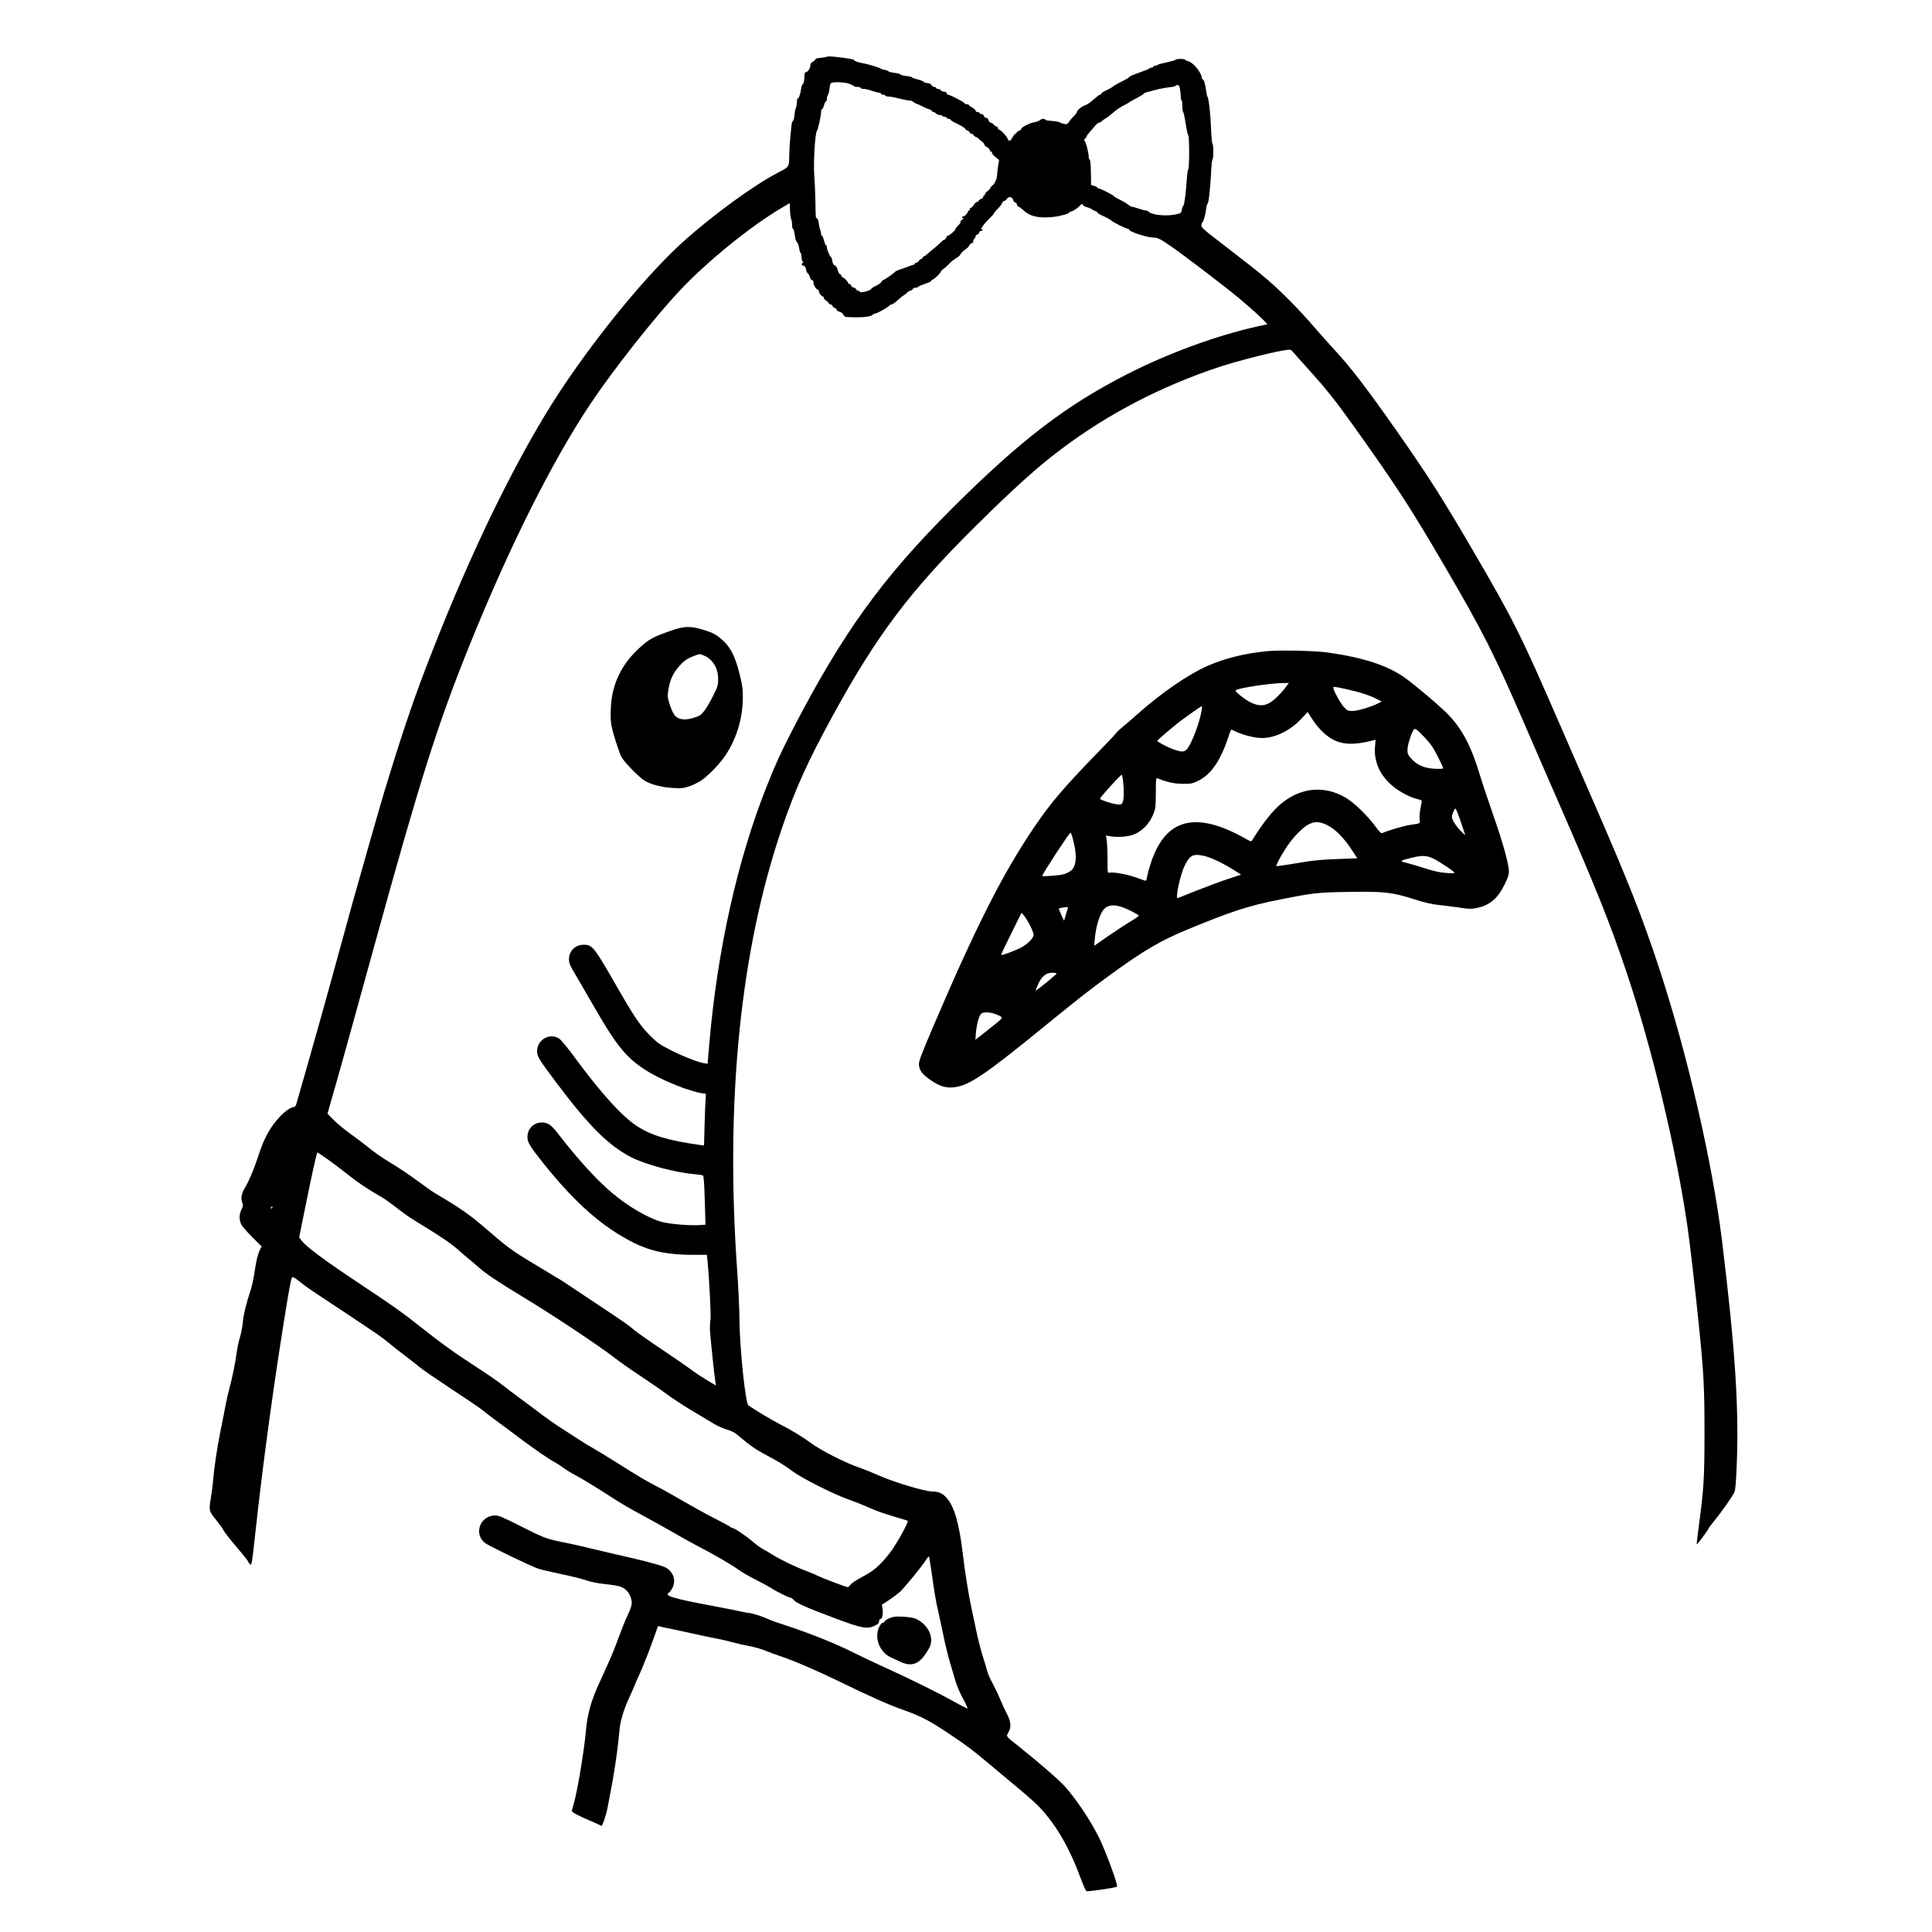 <?xml version="1.0" standalone="no"?>
<!DOCTYPE svg PUBLIC "-//W3C//DTD SVG 20010904//EN"
 "http://www.w3.org/TR/2001/REC-SVG-20010904/DTD/svg10.dtd">
<svg version="1.0" xmlns="http://www.w3.org/2000/svg"
 width="2000pt" height="2000pt" viewBox="0 0 2000 2000"
 preserveAspectRatio="xMidYMid meet">

<g transform="translate(0,2000) scale(0.1,-0.1)"
fill="#000000" stroke="none">
<path d="M8567 19414 c-3 -3 -70 -14 -104 -17 -13 -1 -23 -7 -23 -13 0 -6 -11
-16 -25 -22 -14 -7 -25 -20 -25 -31 0 -31 -21 -70 -42 -76 -10 -4 -18 -9 -19
-13 0 -4 -2 -29 -3 -55 -1 -27 -7 -52 -15 -56 -7 -5 -15 -28 -18 -52 -6 -49
-24 -99 -35 -99 -5 0 -8 -15 -8 -34 0 -19 -5 -47 -11 -63 -7 -15 -13 -50 -15
-77 -2 -28 -9 -53 -15 -57 -6 -3 -12 -19 -14 -35 -1 -16 -7 -72 -13 -124 -5
-52 -11 -142 -12 -199 -1 -121 1 -118 -114 -177 -253 -131 -681 -443 -990
-722 -430 -389 -1050 -1168 -1423 -1787 -422 -700 -845 -1599 -1243 -2640
-134 -350 -264 -740 -420 -1255 -43 -142 -251 -871 -329 -1150 -62 -226 -177
-642 -232 -845 -61 -222 -159 -571 -256 -910 -47 -165 -90 -315 -95 -332 -5
-19 -16 -33 -24 -33 -32 0 -93 -42 -149 -102 -98 -106 -160 -217 -216 -390
-47 -144 -99 -268 -140 -337 -41 -68 -49 -114 -29 -166 8 -20 6 -35 -10 -65
-25 -50 -26 -110 -1 -158 11 -20 62 -79 115 -131 l95 -94 -16 -30 c-24 -47
-40 -113 -58 -236 -9 -63 -27 -146 -40 -185 -46 -139 -74 -252 -81 -331 -4
-44 -17 -115 -30 -158 -13 -43 -28 -115 -34 -160 -13 -101 -44 -252 -76 -374
-14 -51 -31 -125 -38 -165 -7 -40 -31 -163 -54 -273 -37 -186 -63 -362 -78
-530 -3 -38 -12 -108 -20 -154 -23 -139 -22 -142 52 -234 36 -45 69 -91 74
-102 9 -22 76 -107 188 -238 39 -47 72 -90 72 -95 0 -5 8 -16 18 -25 17 -16
19 -4 51 286 85 785 202 1639 337 2454 31 186 42 233 54 233 8 0 40 -21 70
-46 30 -25 93 -71 140 -102 47 -31 191 -126 320 -212 336 -223 408 -273 470
-326 30 -26 100 -81 155 -122 55 -42 126 -97 157 -123 31 -26 144 -104 250
-174 309 -205 370 -246 417 -284 24 -20 89 -70 146 -111 56 -41 163 -120 236
-176 145 -108 293 -210 349 -239 19 -10 57 -35 85 -55 27 -20 86 -57 130 -80
94 -51 233 -137 400 -245 66 -43 192 -117 280 -163 88 -47 230 -126 315 -175
85 -50 209 -119 275 -153 162 -83 359 -198 420 -244 28 -21 106 -66 175 -101
69 -35 144 -76 167 -91 49 -33 182 -98 199 -98 7 0 21 -11 31 -23 24 -31 126
-77 423 -188 283 -106 338 -116 414 -79 36 17 46 27 46 46 0 14 6 24 14 24 19
0 30 52 22 105 l-7 43 71 46 c38 25 91 65 117 88 49 46 227 263 269 330 14 22
28 38 30 35 3 -3 14 -65 24 -139 32 -227 49 -330 70 -418 11 -47 36 -164 56
-260 19 -96 53 -231 74 -300 21 -69 46 -152 55 -185 9 -33 41 -107 71 -163 31
-57 53 -106 51 -109 -3 -2 -71 32 -152 78 -162 90 -481 247 -730 359 -88 40
-227 106 -309 147 -204 102 -468 206 -791 310 -27 9 -68 25 -90 35 -50 24
-160 59 -188 60 -12 0 -47 7 -77 14 -30 7 -165 34 -300 59 -406 76 -510 107
-456 137 9 5 26 28 37 50 36 71 16 150 -53 201 -30 23 -172 64 -388 113 -85
19 -245 57 -355 83 -110 27 -259 61 -332 75 -176 35 -207 47 -453 172 -174 88
-221 107 -255 106 -93 -1 -165 -73 -165 -164 0 -52 27 -100 72 -128 70 -44
477 -239 538 -258 36 -12 144 -37 240 -57 96 -20 209 -47 250 -62 41 -14 107
-29 145 -34 196 -23 217 -28 257 -54 46 -30 77 -91 78 -149 0 -25 -14 -67 -40
-121 -22 -45 -64 -149 -94 -231 -29 -82 -77 -201 -106 -264 -29 -63 -74 -162
-100 -220 -82 -180 -120 -318 -135 -490 -19 -214 -90 -637 -129 -765 -9 -27
-16 -56 -16 -62 0 -14 73 -53 205 -108 50 -21 94 -42 99 -46 10 -9 50 106 66
191 65 328 100 553 124 810 9 92 45 208 102 331 30 65 54 120 54 123 0 3 24
58 54 123 29 65 84 202 121 304 l67 186 66 -15 c37 -7 157 -33 267 -57 110
-24 238 -51 285 -60 47 -9 110 -23 140 -32 78 -21 113 -29 210 -48 47 -10 114
-30 150 -45 36 -15 97 -38 135 -50 140 -46 381 -149 620 -265 311 -152 503
-238 652 -291 203 -72 282 -114 503 -262 180 -121 226 -156 396 -299 44 -37
167 -139 272 -227 106 -87 220 -188 253 -224 176 -187 314 -428 430 -746 24
-65 49 -121 57 -123 16 -7 303 36 315 46 14 13 -117 370 -189 514 -89 177
-226 382 -346 519 -58 66 -261 243 -473 412 -152 122 -140 107 -116 152 31 58
27 111 -15 191 -19 37 -51 105 -70 151 -18 45 -54 119 -78 165 -25 45 -50 102
-56 127 -6 25 -27 92 -45 150 -19 58 -50 179 -69 270 -19 91 -42 199 -51 240
-32 152 -65 360 -90 570 -36 297 -86 471 -162 560 -44 51 -85 70 -154 70 -74
0 -403 99 -554 167 -55 25 -137 58 -182 74 -158 53 -411 181 -523 264 -80 59
-191 127 -310 188 -90 46 -273 156 -333 199 -30 21 -88 575 -92 873 -1 127
-12 363 -24 525 -124 1759 33 3314 463 4575 137 404 264 685 522 1158 462 845
803 1298 1491 1978 394 390 633 605 878 789 487 367 1034 651 1636 851 182 60
525 148 663 171 78 12 78 12 98 -12 11 -14 89 -101 174 -195 173 -192 268
-311 453 -570 437 -612 591 -848 931 -1430 416 -712 526 -929 867 -1719 69
-160 219 -506 334 -768 383 -877 530 -1245 697 -1743 264 -786 514 -1829 631
-2635 23 -156 80 -647 115 -995 53 -512 61 -664 61 -1145 -1 -479 -7 -574 -65
-1005 -10 -77 -17 -141 -16 -143 4 -4 112 140 119 158 3 8 28 44 57 78 84 104
197 264 214 305 12 29 18 103 26 318 21 583 -21 1202 -155 2294 -100 809 -357
1921 -647 2805 -173 527 -322 905 -693 1755 -84 193 -228 523 -320 735 -413
952 -493 1115 -908 1825 -323 555 -471 786 -792 1245 -326 464 -486 673 -661
860 -49 53 -143 159 -209 235 -144 168 -331 357 -479 484 -105 89 -163 135
-521 411 -137 105 -160 127 -158 148 1 14 6 28 11 31 11 8 30 75 38 139 4 28
10 52 14 52 11 0 29 160 37 319 3 78 10 141 15 141 4 0 8 36 8 80 0 44 -4 80
-8 80 -5 0 -12 69 -15 153 -5 151 -25 327 -38 337 -3 3 -9 30 -13 60 -8 67
-24 120 -37 120 -5 0 -9 7 -9 15 0 52 -91 162 -142 172 -15 3 -28 9 -28 14 0
5 -22 9 -50 9 -27 0 -50 -4 -50 -8 0 -5 -41 -16 -90 -27 -50 -10 -93 -22 -96
-26 -3 -5 -14 -9 -25 -9 -10 0 -19 -4 -19 -10 0 -5 -9 -10 -19 -10 -11 0 -21
-4 -23 -8 -1 -5 -46 -23 -98 -41 -52 -18 -100 -38 -105 -44 -11 -13 -25 -22
-106 -63 -30 -15 -56 -30 -59 -33 -8 -10 -43 -30 -87 -51 -24 -11 -43 -25 -43
-30 0 -6 -6 -10 -13 -10 -7 0 -37 -23 -67 -50 -30 -28 -66 -53 -80 -57 -32 -8
-90 -52 -90 -68 0 -7 -15 -28 -33 -46 -19 -19 -41 -46 -51 -61 -15 -23 -23
-26 -49 -21 -18 3 -38 10 -45 16 -7 5 -44 12 -82 15 -39 2 -70 9 -70 13 0 14
-40 10 -56 -5 -7 -8 -33 -17 -56 -21 -50 -8 -138 -54 -138 -72 0 -7 -6 -13
-13 -13 -7 0 -20 -8 -29 -19 -8 -10 -20 -20 -24 -22 -5 -2 -16 -17 -24 -33
-20 -40 -38 -43 -50 -10 -11 28 -74 94 -91 94 -5 0 -9 7 -9 15 0 8 -6 15 -13
15 -7 0 -20 9 -30 20 -9 11 -24 20 -32 20 -8 0 -17 11 -21 25 -4 15 -13 25
-24 25 -10 0 -22 9 -25 20 -3 11 -15 20 -26 20 -10 0 -19 5 -19 10 0 6 -9 10
-20 10 -11 0 -20 6 -20 13 0 8 -16 22 -35 33 -19 10 -35 22 -35 26 0 5 -9 8
-20 8 -10 0 -23 6 -27 13 -9 14 -152 88 -170 87 -7 0 -13 7 -13 15 0 9 -9 15
-24 15 -13 0 -29 7 -36 15 -7 8 -21 15 -31 15 -11 0 -19 5 -19 10 0 6 -8 10
-18 10 -9 0 -23 9 -30 20 -7 12 -23 20 -41 20 -16 0 -34 6 -40 13 -6 8 -36 19
-66 26 -30 7 -55 16 -55 20 0 5 -26 11 -57 14 -32 3 -59 11 -61 16 -2 6 -30
13 -63 17 -32 4 -59 10 -59 14 0 4 -17 11 -37 15 -21 4 -40 10 -43 13 -7 10
-138 50 -185 57 -48 7 -95 24 -95 35 0 11 -263 44 -273 34z m224 -281 c27 -10
49 -21 49 -25 0 -5 16 -8 35 -8 19 0 35 -4 35 -10 0 -5 13 -10 28 -10 16 0 55
-9 88 -20 32 -11 67 -20 77 -20 9 0 17 -4 17 -10 0 -5 9 -10 19 -10 11 0 23
-4 26 -10 3 -5 21 -10 38 -10 18 0 65 -9 106 -20 41 -11 87 -20 102 -20 15 0
34 -6 41 -14 8 -7 25 -17 38 -21 14 -4 39 -15 56 -25 17 -9 47 -23 67 -29 20
-7 37 -17 37 -22 0 -5 6 -9 14 -9 7 0 19 -7 26 -15 7 -8 23 -15 36 -15 12 0
26 -4 29 -10 3 -5 15 -10 26 -10 10 0 19 -4 19 -10 0 -5 9 -10 20 -10 11 0 20
-4 20 -10 0 -5 33 -25 74 -44 40 -19 76 -42 79 -50 4 -9 12 -16 19 -16 7 0 19
-9 26 -20 7 -12 16 -19 21 -16 4 3 14 -4 21 -15 8 -10 20 -19 26 -19 7 0 14
-4 16 -8 2 -4 18 -18 36 -31 17 -12 32 -29 32 -37 0 -8 11 -20 25 -26 13 -6
27 -19 30 -30 4 -10 11 -18 16 -18 5 0 9 -7 9 -15 0 -8 17 -27 38 -43 35 -25
38 -30 30 -57 -4 -17 -11 -64 -14 -105 -3 -41 -10 -76 -15 -78 -5 -2 -9 -10
-9 -17 0 -8 -11 -22 -25 -33 -14 -11 -25 -25 -25 -31 0 -6 -13 -20 -30 -32
-16 -12 -27 -26 -24 -31 3 -4 0 -8 -5 -8 -6 0 -11 -7 -11 -15 0 -9 -11 -20
-25 -25 -14 -5 -25 -14 -25 -20 0 -5 -7 -10 -15 -10 -9 0 -24 -13 -33 -30 -9
-16 -23 -30 -29 -30 -7 0 -13 -7 -13 -15 0 -8 -4 -15 -10 -15 -5 0 -10 -4 -10
-10 0 -15 -33 -50 -47 -50 -17 0 -17 -20 0 -21 6 0 2 -5 -11 -11 -13 -6 -21
-17 -18 -23 2 -7 -9 -24 -25 -39 -16 -15 -29 -33 -29 -39 0 -13 -63 -67 -79
-67 -5 0 -13 -9 -16 -20 -3 -11 -11 -20 -17 -20 -5 0 -22 -12 -37 -27 -15 -16
-47 -44 -71 -63 -25 -19 -54 -44 -66 -56 -12 -12 -29 -24 -38 -27 -9 -4 -16
-11 -16 -17 0 -5 -6 -10 -13 -10 -7 0 -18 -9 -25 -20 -7 -11 -19 -20 -27 -20
-8 0 -15 -4 -15 -10 0 -5 -5 -10 -11 -10 -6 0 -25 -6 -42 -14 -18 -8 -57 -21
-87 -31 -30 -9 -60 -23 -66 -30 -12 -16 -112 -85 -123 -85 -3 0 -12 -9 -19
-21 -7 -11 -33 -29 -58 -40 -24 -11 -44 -24 -44 -28 0 -5 -12 -13 -27 -19 -44
-16 -93 -23 -93 -12 0 6 -7 10 -15 10 -9 0 -18 6 -21 14 -3 8 -16 17 -30 20
-13 4 -24 13 -24 21 0 8 -7 15 -15 15 -8 0 -15 4 -15 9 0 14 -45 61 -59 61 -6
0 -11 7 -11 15 0 8 -6 15 -13 15 -7 0 -18 20 -25 44 -7 28 -18 45 -30 48 -13
4 -21 18 -26 47 -3 22 -10 41 -14 41 -10 0 -42 76 -42 100 0 11 -4 20 -8 20
-5 0 -15 23 -22 50 -7 28 -17 50 -22 50 -4 0 -8 9 -8 20 0 10 -4 29 -9 42 -6
13 -13 44 -16 71 -3 26 -11 47 -18 47 -13 0 -14 3 -16 185 -2 72 -6 182 -11
245 -12 143 8 465 28 479 10 7 42 156 42 194 0 15 4 27 10 27 5 0 14 18 20 40
6 22 15 40 20 40 6 0 10 13 10 28 0 15 5 33 11 39 5 5 13 35 16 66 4 40 10 57
22 60 41 11 137 6 182 -10z m3425 -60 c4 -27 8 -63 8 -80 0 -18 4 -33 8 -33 4
0 8 -27 8 -60 0 -33 4 -60 8 -60 4 0 16 -54 26 -120 10 -66 22 -120 27 -120 5
0 9 -79 9 -175 0 -96 -4 -175 -8 -175 -5 0 -12 -46 -16 -102 -9 -140 -27 -278
-36 -278 -5 0 -11 -17 -15 -38 -6 -37 -9 -39 -56 -50 -97 -23 -251 -9 -287 25
-7 7 -19 13 -25 14 -21 1 -41 6 -90 23 -26 9 -54 16 -61 16 -7 0 -24 10 -37
21 -13 12 -52 35 -86 51 -35 17 -63 34 -63 38 0 9 -141 80 -158 80 -7 0 -12 4
-12 8 0 4 -15 12 -32 17 l-33 10 -2 130 c-1 78 -6 131 -13 133 -5 2 -10 16
-10 30 0 42 -30 156 -42 163 -8 5 -6 12 5 24 10 9 17 20 17 25 0 5 12 23 28
39 15 17 40 46 56 66 16 19 35 35 43 35 7 0 21 8 31 18 10 9 29 23 43 30 14 7
43 30 65 50 36 34 85 66 144 95 14 6 27 15 30 18 3 4 38 24 78 44 39 21 72 41
72 45 0 4 10 10 23 13 12 3 56 15 97 26 41 11 105 23 142 27 38 4 68 11 68 15
0 5 9 9 19 9 16 0 21 -10 27 -47z m-1727 -1144 c6 -17 15 -28 20 -24 6 3 13
-6 17 -20 3 -14 11 -25 18 -25 6 0 29 -17 51 -37 69 -65 162 -85 315 -68 70 8
160 34 160 46 0 5 7 9 16 9 18 0 70 35 97 64 17 19 19 19 28 4 5 -9 24 -20 42
-23 17 -4 39 -13 47 -20 8 -7 25 -16 38 -19 12 -4 22 -11 22 -16 0 -5 30 -23
68 -40 37 -17 72 -37 77 -44 11 -14 157 -86 174 -86 6 0 11 -4 11 -9 0 -18
165 -74 235 -79 68 -5 73 -7 190 -87 105 -71 432 -319 640 -484 103 -82 263
-222 318 -278 l47 -49 -102 -23 c-423 -94 -918 -275 -1343 -491 -638 -325
-1104 -681 -1816 -1390 -728 -726 -1140 -1297 -1660 -2305 -114 -220 -176
-356 -265 -583 -300 -753 -509 -1692 -591 -2655 l-18 -209 -39 6 c-62 10 -221
73 -351 139 -104 53 -131 72 -206 147 -102 101 -168 200 -354 525 -227 395
-242 415 -335 415 -85 0 -150 -65 -150 -150 0 -35 9 -61 41 -115 23 -39 109
-186 191 -329 165 -286 237 -397 325 -501 121 -144 292 -255 554 -360 110 -45
248 -85 288 -85 19 0 21 -4 16 -52 -3 -29 -8 -151 -11 -270 l-6 -216 -32 4
c-333 46 -512 99 -661 196 -156 101 -374 342 -646 712 -69 94 -140 181 -159
193 -96 66 -230 -9 -230 -128 0 -56 16 -82 205 -334 334 -444 535 -644 770
-765 149 -76 455 -158 653 -175 44 -4 84 -10 90 -14 7 -4 13 -102 18 -258 l7
-251 -64 -4 c-98 -7 -297 10 -381 31 -140 36 -350 157 -523 303 -155 130 -351
345 -550 602 -79 102 -112 126 -175 126 -86 0 -150 -65 -150 -151 0 -55 28
-100 171 -279 327 -407 607 -653 927 -814 178 -89 356 -126 610 -126 l150 0 6
-62 c19 -196 37 -558 31 -607 -5 -31 -7 -78 -6 -106 2 -54 47 -489 57 -543 l5
-34 -48 28 c-82 48 -186 116 -228 150 -22 17 -146 102 -275 189 -129 86 -257
176 -285 199 -79 66 -114 90 -390 273 -143 95 -278 185 -300 200 -40 29 -75
50 -345 212 -257 155 -271 166 -563 417 -97 83 -207 162 -342 243 -38 23 -97
58 -130 78 -33 20 -118 80 -190 134 -71 53 -191 133 -266 178 -76 45 -175 113
-220 151 -46 38 -136 106 -199 151 -63 45 -143 111 -177 146 l-63 64 59 207
c68 235 182 645 436 1567 464 1683 644 2252 966 3051 413 1027 860 1922 1261
2523 241 360 659 890 928 1176 281 299 732 665 1050 852 l85 50 3 -76 c2 -41
8 -83 13 -93 5 -9 9 -35 9 -57 0 -23 4 -41 9 -41 7 0 14 -29 25 -103 1 -10 9
-26 18 -36 8 -10 18 -37 21 -61 3 -23 10 -46 15 -49 5 -3 9 -24 10 -45 1 -22
7 -43 14 -48 10 -6 10 -8 1 -8 -7 0 -13 -7 -13 -15 0 -8 6 -15 14 -15 18 0 26
-12 32 -48 3 -15 11 -30 19 -35 7 -4 16 -21 20 -37 4 -17 13 -30 21 -30 8 0
14 -7 14 -15 0 -25 1 -29 18 -57 9 -16 23 -28 31 -28 8 0 11 -3 8 -6 -10 -10
25 -64 41 -64 8 0 12 -6 9 -12 -2 -7 9 -21 25 -30 15 -10 28 -22 28 -28 0 -5
7 -10 15 -10 8 0 19 -9 25 -20 6 -11 17 -20 25 -20 8 0 15 -7 15 -15 0 -9 12
-18 29 -21 17 -4 33 -16 40 -30 6 -13 19 -25 28 -25 128 -10 260 0 272 20 4 5
20 13 36 17 31 7 119 58 143 81 7 7 19 13 26 13 7 0 33 18 57 41 24 22 56 48
72 57 15 9 27 19 27 23 0 4 14 12 30 18 17 5 30 15 30 20 0 6 10 11 22 11 12
0 29 6 37 13 9 7 42 21 74 32 31 10 57 22 57 27 0 5 8 12 17 15 22 9 83 69 83
82 0 6 12 18 28 28 15 10 41 33 57 51 17 19 49 45 72 59 23 13 45 33 48 43 3
10 23 30 45 45 22 15 42 35 45 45 3 10 15 20 26 23 12 3 18 10 14 16 -3 6 1
18 9 27 9 8 16 22 16 30 0 8 6 14 14 14 8 0 18 9 21 20 3 11 13 20 21 20 17 0
19 20 2 21 -10 0 -10 2 0 6 6 2 12 9 12 14 0 10 47 65 93 108 15 14 27 29 27
34 0 5 17 25 39 46 21 20 41 47 45 59 4 12 14 22 22 22 7 0 19 9 26 20 20 31
54 26 67 -11z m-7101 -9927 c54 -38 149 -110 212 -160 101 -82 203 -150 353
-236 27 -15 92 -62 145 -103 102 -80 139 -105 292 -198 178 -109 286 -183 346
-237 32 -29 84 -74 114 -98 30 -24 78 -65 106 -90 73 -65 196 -148 459 -307
291 -175 786 -504 938 -622 64 -50 189 -138 277 -195 88 -58 210 -142 272
-188 62 -46 182 -124 268 -175 85 -50 185 -110 222 -133 37 -22 97 -49 133
-59 40 -11 81 -31 103 -50 129 -110 189 -152 282 -202 149 -79 209 -116 298
-182 95 -70 417 -233 569 -287 61 -21 142 -53 180 -70 103 -47 186 -77 317
-115 65 -19 121 -36 123 -39 11 -11 -116 -240 -178 -322 -103 -134 -167 -191
-288 -255 -57 -30 -113 -66 -124 -81 -12 -16 -26 -28 -32 -28 -16 0 -266 95
-314 119 -22 12 -75 34 -118 50 -105 38 -263 115 -343 165 -36 23 -82 50 -103
60 -20 11 -65 43 -99 73 -70 59 -192 143 -209 143 -6 0 -23 8 -37 19 -15 10
-83 46 -151 81 -68 34 -203 108 -300 164 -97 57 -234 134 -306 171 -132 70
-163 88 -430 256 -82 52 -181 112 -220 134 -38 21 -111 66 -162 99 -51 34
-129 84 -175 113 -46 28 -137 93 -203 142 -66 50 -167 126 -225 168 -58 43
-131 98 -162 123 -58 47 -162 118 -443 302 -88 58 -256 181 -373 274 -249 197
-301 234 -728 518 -325 217 -503 350 -551 412 l-26 35 66 327 c70 344 116 552
123 552 3 0 49 -31 102 -68z m-568 -502 c0 -5 -5 -10 -11 -10 -5 0 -7 5 -4 10
3 6 8 10 11 10 2 0 4 -4 4 -10z"/>
<path d="M6945 13471 c-191 -67 -225 -86 -335 -187 -182 -170 -276 -370 -287
-616 -4 -74 -1 -141 7 -180 15 -79 76 -270 102 -322 25 -50 177 -207 237 -245
64 -41 178 -71 297 -78 87 -5 110 -3 167 16 36 12 92 39 124 60 63 41 177 156
235 236 126 175 198 402 198 626 0 91 -6 130 -35 246 -45 175 -89 264 -164
336 -68 65 -111 89 -226 122 -125 36 -185 33 -320 -14z m341 -257 c91 -37 147
-128 148 -239 1 -65 -3 -78 -50 -175 -28 -58 -70 -128 -92 -157 -37 -47 -50
-55 -112 -74 -88 -27 -150 -20 -190 19 -16 16 -38 61 -54 110 -23 68 -27 92
-21 135 18 130 51 203 134 290 40 43 73 63 141 89 57 21 51 21 96 2z"/>
<path d="M13115 13259 c-234 -24 -429 -72 -607 -149 -203 -88 -481 -279 -731
-501 -70 -63 -144 -126 -164 -141 -19 -15 -47 -42 -62 -61 -14 -18 -96 -104
-182 -192 -356 -366 -494 -528 -667 -784 -322 -474 -606 -1037 -1047 -2071
-129 -303 -146 -350 -142 -387 6 -56 36 -95 120 -154 87 -61 159 -84 239 -75
157 16 317 124 933 626 357 291 477 385 675 529 355 259 527 360 808 477 465
192 637 248 962 312 347 69 388 74 715 79 363 6 447 -3 678 -77 111 -35 183
-52 258 -59 57 -6 152 -18 211 -27 90 -14 117 -15 169 -5 138 28 219 94 292
240 36 71 47 105 47 140 0 75 -62 298 -163 586 -52 149 -113 332 -136 409 -99
327 -199 508 -372 671 -100 94 -306 267 -399 334 -183 132 -430 213 -810 267
-130 18 -503 26 -625 13z m200 -366 c-46 -63 -117 -134 -164 -164 -62 -40
-126 -40 -207 1 -61 30 -163 113 -153 124 21 22 351 73 483 75 l68 1 -27 -37z
m710 -48 c76 -19 161 -48 205 -70 l74 -37 -37 -19 c-70 -36 -214 -79 -265 -79
-45 0 -55 4 -86 36 -33 34 -96 143 -111 193 -7 23 -6 23 41 16 27 -4 108 -22
179 -40z m-1587 -207 c-22 -122 -98 -325 -144 -385 -30 -39 -55 -42 -138 -13
-62 21 -176 80 -176 91 0 6 104 96 214 185 57 45 238 173 247 174 4 0 2 -24
-3 -52z m1138 -70 c21 -35 62 -89 92 -120 144 -152 281 -180 544 -113 l28 7
-6 -73 c-12 -143 43 -278 159 -385 74 -69 187 -132 276 -155 51 -13 53 -14 46
-44 -18 -85 -24 -143 -19 -172 7 -38 11 -36 -101 -53 -66 -10 -220 -55 -286
-84 -12 -5 -31 14 -76 76 -77 105 -219 242 -303 291 -220 128 -460 107 -665
-60 -90 -74 -193 -203 -301 -379 -11 -18 -15 -17 -70 14 -518 293 -833 210
-983 -260 -17 -53 -34 -116 -37 -138 -5 -32 -10 -40 -23 -36 -9 3 -55 19 -102
36 -90 31 -227 55 -263 46 -21 -5 -21 -3 -21 137 0 78 -4 166 -8 195 l-8 53
38 -7 c64 -13 165 -8 225 9 101 30 185 112 229 224 21 52 23 75 24 216 0 136
2 156 15 151 92 -39 172 -57 260 -58 84 -1 102 2 155 27 138 64 238 207 320
455 15 46 30 81 33 80 98 -52 230 -88 319 -88 135 0 297 81 409 204 33 36 59
65 60 65 1 1 18 -27 40 -61z m1177 -207 c59 -64 87 -104 131 -193 31 -61 56
-116 56 -121 0 -6 -36 -8 -87 -5 -108 5 -181 37 -242 103 -35 39 -41 51 -41
90 0 45 28 142 56 197 19 37 31 31 127 -71z m-3127 -448 c11 -96 9 -195 -6
-222 -11 -21 -17 -23 -62 -17 -49 7 -155 41 -171 56 -8 7 210 248 225 249 3 1
10 -29 14 -66z m3493 -411 c24 -70 46 -134 48 -142 3 -8 -18 9 -47 39 -51 53
-90 117 -90 146 0 22 27 85 37 85 4 0 28 -57 52 -128z m-1379 -44 c82 -41 169
-128 249 -249 l62 -94 -188 -7 c-201 -7 -275 -15 -502 -54 -79 -13 -146 -22
-148 -20 -7 7 45 105 105 196 65 100 169 207 232 238 63 31 114 28 190 -10z
m-2640 -120 c24 -91 29 -115 34 -173 9 -87 -10 -153 -53 -182 -18 -13 -50 -28
-70 -33 -42 -13 -221 -26 -221 -17 0 20 279 447 292 447 4 0 12 -19 18 -42z
m1402 -209 c78 -26 162 -68 265 -132 l81 -51 -142 -47 c-78 -26 -222 -80 -321
-119 -99 -40 -186 -75 -193 -77 -29 -12 26 244 73 338 43 86 70 109 127 109
27 0 76 -9 110 -21z m2342 -20 c64 -33 202 -125 213 -142 4 -7 -24 -8 -85 -4
-66 5 -128 18 -229 51 -76 24 -162 49 -192 56 -64 15 -57 22 56 49 116 29 164
27 237 -10z m-3146 -534 c50 -25 92 -49 92 -54 0 -4 -39 -31 -87 -60 -49 -29
-153 -97 -232 -152 l-144 -100 7 79 c8 96 39 213 73 270 50 87 137 92 291 17z
m-662 -36 l-21 -71 -27 58 c-14 33 -27 62 -27 66 -1 6 30 13 75 17 l21 1 -21
-71z m-371 -123 c19 -38 35 -79 35 -92 0 -34 -60 -96 -130 -133 -59 -32 -200
-84 -207 -77 -2 2 45 101 104 220 l108 218 28 -34 c15 -18 43 -64 62 -102z
m273 -495 c-4 -11 -212 -180 -216 -176 -2 2 9 31 24 65 37 83 82 120 147 120
27 0 47 -4 45 -9z m-636 -418 c88 -34 88 -34 6 -100 -40 -32 -104 -83 -142
-113 l-69 -54 6 74 c7 87 31 172 53 195 20 20 92 19 146 -2z"/>
<path d="M9245 3261 c-40 -10 -78 -31 -88 -47 -4 -8 -14 -14 -22 -14 -7 0 -23
-19 -34 -43 -53 -110 4 -260 119 -313 19 -9 62 -29 96 -45 131 -62 213 -24
304 143 56 103 -13 247 -145 303 -37 16 -189 27 -230 16z"/>
</g>
</svg>
